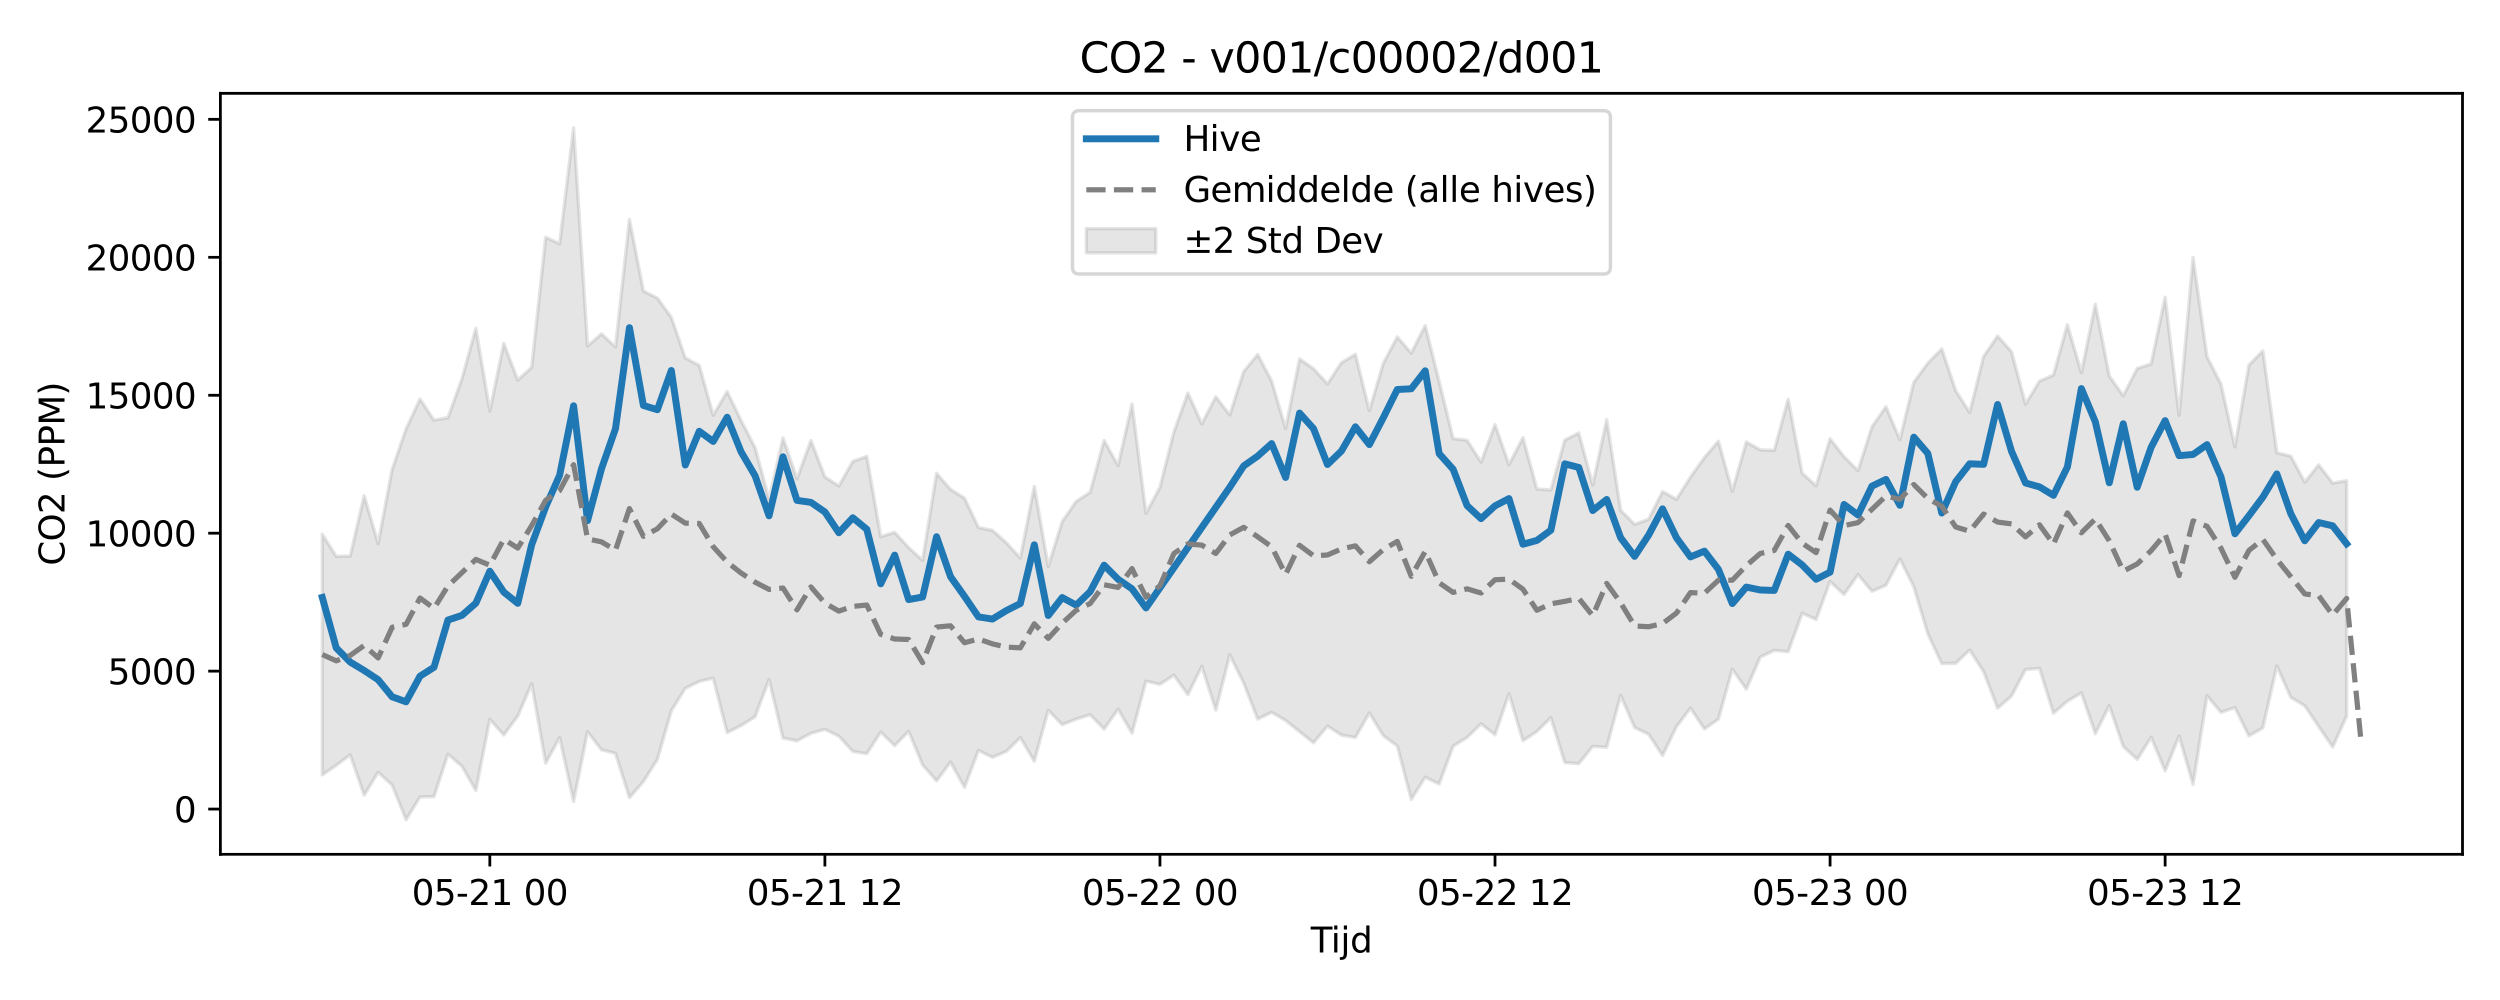 <?xml version="1.0" encoding="utf-8" standalone="no"?>
<!DOCTYPE svg PUBLIC "-//W3C//DTD SVG 1.1//EN"
  "http://www.w3.org/Graphics/SVG/1.1/DTD/svg11.dtd">
<svg xmlns:xlink="http://www.w3.org/1999/xlink" width="720pt" height="288pt" viewBox="0 0 720 288" xmlns="http://www.w3.org/2000/svg" version="1.1">
 <defs>
  <style type="text/css">*{stroke-linejoin: round; stroke-linecap: butt}</style>
 </defs>
 <g id="figure_1">
  <g id="patch_1">
   <path d="M 0 288 
L 720 288 
L 720 0 
L 0 0 
z
" style="fill: #ffffff"/>
  </g>
  <g id="axes_1">
   <g id="patch_2">
    <path d="M 63.47 246.04 
L 709.2 246.04 
L 709.2 26.88 
L 63.47 26.88 
z
" style="fill: #ffffff"/>
   </g>
   <g id="FillBetweenPolyCollection_1">
    <defs>
     <path id="m0f73139c60" d="M 92.821 -134.131 
L 92.821 -64.833 
L 96.842 -67.596 
L 100.863 -70.6 
L 104.884 -58.999 
L 108.904 -65.583 
L 112.925 -61.902 
L 116.946 -51.922 
L 120.967 -58.474 
L 124.987 -58.574 
L 129.008 -70.798 
L 133.029 -67.307 
L 137.049 -60.344 
L 141.07 -80.841 
L 145.091 -76.312 
L 149.112 -81.782 
L 153.132 -91.081 
L 157.153 -68.21 
L 161.174 -75.585 
L 165.195 -57.185 
L 169.215 -77.263 
L 173.236 -72.052 
L 177.257 -71.029 
L 181.278 -58.283 
L 185.298 -62.899 
L 189.319 -69.274 
L 193.34 -83.303 
L 197.36 -89.756 
L 201.381 -91.736 
L 205.402 -92.7 
L 209.423 -77.012 
L 213.443 -79.043 
L 217.464 -81.582 
L 221.485 -92.284 
L 225.506 -75.438 
L 229.526 -74.632 
L 233.547 -76.808 
L 237.568 -77.941 
L 241.589 -75.975 
L 245.609 -71.598 
L 249.63 -70.934 
L 253.651 -77.173 
L 257.671 -73.251 
L 261.692 -77.37 
L 265.713 -67.697 
L 269.734 -63.11 
L 273.754 -68.499 
L 277.775 -61.257 
L 281.796 -71.893 
L 285.817 -69.884 
L 289.837 -71.6 
L 293.858 -75.577 
L 297.879 -68.783 
L 301.9 -83.441 
L 305.92 -79.294 
L 309.941 -80.9 
L 313.962 -82.152 
L 317.983 -78.029 
L 322.003 -83.745 
L 326.024 -76.859 
L 330.045 -91.837 
L 334.065 -90.915 
L 338.086 -93.556 
L 342.107 -87.937 
L 346.128 -96.091 
L 350.148 -83.481 
L 354.169 -99.398 
L 358.19 -91.257 
L 362.211 -80.893 
L 366.231 -82.843 
L 370.252 -80.51 
L 374.273 -77.289 
L 378.294 -74.078 
L 382.314 -78.895 
L 386.335 -76.293 
L 390.356 -75.614 
L 394.376 -82.674 
L 398.397 -76.112 
L 402.418 -73.192 
L 406.439 -57.764 
L 410.459 -64.152 
L 414.48 -62.203 
L 418.501 -73.1 
L 422.522 -75.61 
L 426.542 -79.529 
L 430.563 -76.381 
L 434.584 -88.206 
L 438.605 -74.687 
L 442.625 -77.323 
L 446.646 -81.313 
L 450.667 -68.361 
L 454.687 -68.074 
L 458.708 -73.038 
L 462.729 -72.796 
L 466.75 -87.736 
L 470.77 -78.456 
L 474.791 -76.563 
L 478.812 -70.4 
L 482.833 -78.723 
L 486.853 -84.074 
L 490.874 -78.067 
L 494.895 -80.875 
L 498.916 -95.287 
L 502.936 -89.508 
L 506.957 -98.753 
L 510.978 -100.675 
L 514.999 -100.31 
L 519.019 -111.386 
L 523.04 -109.603 
L 527.061 -120.545 
L 531.081 -116.781 
L 535.102 -122.515 
L 539.123 -117.712 
L 543.144 -119.445 
L 547.164 -127.027 
L 551.185 -119.003 
L 555.206 -105.485 
L 559.227 -96.894 
L 563.247 -96.974 
L 567.268 -100.795 
L 571.289 -94.563 
L 575.31 -84.042 
L 579.33 -87.558 
L 583.351 -95.163 
L 587.372 -95.51 
L 591.392 -82.598 
L 595.413 -86.057 
L 599.434 -88.437 
L 603.455 -76.693 
L 607.475 -84.758 
L 611.496 -73.008 
L 615.517 -69.289 
L 619.538 -75.658 
L 623.558 -65.997 
L 627.579 -76.038 
L 631.6 -62.093 
L 635.621 -87.605 
L 639.641 -82.86 
L 643.662 -84.189 
L 647.683 -76.063 
L 651.703 -78.372 
L 655.724 -96.195 
L 659.745 -87.16 
L 663.766 -84.752 
L 667.786 -78.768 
L 671.807 -72.855 
L 675.828 -81.743 
L 675.828 -149.561 
L 675.828 -149.561 
L 671.807 -148.866 
L 667.786 -154.112 
L 663.766 -149.153 
L 659.745 -156.622 
L 655.724 -157.617 
L 651.703 -186.95 
L 647.683 -182.865 
L 643.662 -159.282 
L 639.641 -177.389 
L 635.621 -185.242 
L 631.6 -213.871 
L 627.579 -168.417 
L 623.558 -202.408 
L 619.538 -183.195 
L 615.517 -181.873 
L 611.496 -174.006 
L 607.475 -179.712 
L 603.455 -200.389 
L 599.434 -180.67 
L 595.413 -194.494 
L 591.392 -179.974 
L 587.372 -178.218 
L 583.351 -171.608 
L 579.33 -186.688 
L 575.31 -191.237 
L 571.289 -185.329 
L 567.268 -169.21 
L 563.247 -175.492 
L 559.227 -187.507 
L 555.206 -183.383 
L 551.185 -177.898 
L 547.164 -161.357 
L 543.144 -170.859 
L 539.123 -165.045 
L 535.102 -152.453 
L 531.081 -156.464 
L 527.061 -161.631 
L 523.04 -148.089 
L 519.019 -151.726 
L 514.999 -173 
L 510.978 -158.283 
L 506.957 -158.438 
L 502.936 -160.697 
L 498.916 -146.526 
L 494.895 -160.918 
L 490.874 -156.224 
L 486.853 -150.588 
L 482.833 -144.183 
L 478.812 -146.429 
L 474.791 -138.442 
L 470.77 -136.995 
L 466.75 -141.054 
L 462.729 -167.151 
L 458.708 -148.317 
L 454.687 -163.293 
L 450.667 -161.252 
L 446.646 -146.895 
L 442.625 -147.174 
L 438.605 -161.939 
L 434.584 -154.189 
L 430.563 -165.699 
L 426.542 -154.893 
L 422.522 -161.218 
L 418.501 -161.662 
L 414.48 -178.136 
L 410.459 -194.234 
L 406.439 -186.279 
L 402.418 -190.959 
L 398.397 -183.366 
L 394.376 -169.753 
L 390.356 -185.963 
L 386.335 -183.54 
L 382.314 -177.44 
L 378.294 -181.798 
L 374.273 -184.623 
L 370.252 -164.615 
L 366.231 -178.23 
L 362.211 -185.917 
L 358.19 -181.015 
L 354.169 -168.493 
L 350.148 -173.719 
L 346.128 -165.903 
L 342.107 -174.798 
L 338.086 -163.606 
L 334.065 -147.669 
L 330.045 -140.154 
L 326.024 -171.623 
L 322.003 -153.912 
L 317.983 -161.13 
L 313.962 -146.225 
L 309.941 -143.587 
L 305.92 -137.784 
L 301.9 -124.871 
L 297.879 -147.904 
L 293.858 -127.271 
L 289.837 -131.686 
L 285.817 -135.248 
L 281.796 -136.066 
L 277.775 -144.53 
L 273.754 -147.051 
L 269.734 -151.694 
L 265.713 -126.619 
L 261.692 -130.286 
L 257.671 -134.681 
L 253.651 -133.433 
L 249.63 -156.575 
L 245.609 -155.11 
L 241.589 -148.041 
L 237.568 -150.646 
L 233.547 -161.128 
L 229.526 -150.08 
L 225.506 -161.858 
L 221.485 -144.215 
L 217.464 -159.091 
L 213.443 -166.874 
L 209.423 -175.227 
L 205.402 -168.404 
L 201.381 -182.761 
L 197.36 -184.922 
L 193.34 -196.602 
L 189.319 -202.139 
L 185.298 -204.184 
L 181.278 -224.78 
L 177.257 -188.059 
L 173.236 -191.837 
L 169.215 -188.343 
L 165.195 -251.158 
L 161.174 -217.798 
L 157.153 -219.652 
L 153.132 -182.196 
L 149.112 -178.53 
L 145.091 -189.09 
L 141.07 -169.601 
L 137.049 -193.434 
L 133.029 -178.848 
L 129.008 -167.716 
L 124.987 -166.993 
L 120.967 -173.071 
L 116.946 -164.456 
L 112.925 -152.783 
L 108.904 -131.443 
L 104.884 -145.233 
L 100.863 -127.873 
L 96.842 -127.759 
L 92.821 -134.131 
z
" style="stroke: #808080; stroke-opacity: 0.2"/>
    </defs>
    <g clip-path="url(#p9bac4e080b)">
     <use xlink:href="#m0f73139c60" x="0" y="288" style="fill: #808080; fill-opacity: 0.2; stroke: #808080; stroke-opacity: 0.2"/>
    </g>
   </g>
   <g id="matplotlib.axis_1">
    <g id="xtick_1">
     <g id="line2d_1">
      <defs>
       <path id="mb69c4fa559" d="M 0 0 
L 0 3.5 
" style="stroke: #000000; stroke-width: 0.8"/>
      </defs>
      <g>
       <use xlink:href="#mb69c4fa559" x="141.07" y="246.04" style="stroke: #000000; stroke-width: 0.8"/>
      </g>
     </g>
     <g id="text_1">
      <!-- 05-21 00 -->
      <g transform="translate(118.59 260.638) scale(0.1 -0.1)">
       <defs>
        <path id="DejaVuSans-30" d="M 2034 4250 
Q 1547 4250 1301 3770 
Q 1056 3291 1056 2328 
Q 1056 1369 1301 889 
Q 1547 409 2034 409 
Q 2525 409 2770 889 
Q 3016 1369 3016 2328 
Q 3016 3291 2770 3770 
Q 2525 4250 2034 4250 
z
M 2034 4750 
Q 2819 4750 3233 4129 
Q 3647 3509 3647 2328 
Q 3647 1150 3233 529 
Q 2819 -91 2034 -91 
Q 1250 -91 836 529 
Q 422 1150 422 2328 
Q 422 3509 836 4129 
Q 1250 4750 2034 4750 
z
" transform="scale(0.016)"/>
        <path id="DejaVuSans-35" d="M 691 4666 
L 3169 4666 
L 3169 4134 
L 1269 4134 
L 1269 2991 
Q 1406 3038 1543 3061 
Q 1681 3084 1819 3084 
Q 2600 3084 3056 2656 
Q 3513 2228 3513 1497 
Q 3513 744 3044 326 
Q 2575 -91 1722 -91 
Q 1428 -91 1123 -41 
Q 819 9 494 109 
L 494 744 
Q 775 591 1075 516 
Q 1375 441 1709 441 
Q 2250 441 2565 725 
Q 2881 1009 2881 1497 
Q 2881 1984 2565 2268 
Q 2250 2553 1709 2553 
Q 1456 2553 1204 2497 
Q 953 2441 691 2322 
L 691 4666 
z
" transform="scale(0.016)"/>
        <path id="DejaVuSans-2d" d="M 313 2009 
L 1997 2009 
L 1997 1497 
L 313 1497 
L 313 2009 
z
" transform="scale(0.016)"/>
        <path id="DejaVuSans-32" d="M 1228 531 
L 3431 531 
L 3431 0 
L 469 0 
L 469 531 
Q 828 903 1448 1529 
Q 2069 2156 2228 2338 
Q 2531 2678 2651 2914 
Q 2772 3150 2772 3378 
Q 2772 3750 2511 3984 
Q 2250 4219 1831 4219 
Q 1534 4219 1204 4116 
Q 875 4013 500 3803 
L 500 4441 
Q 881 4594 1212 4672 
Q 1544 4750 1819 4750 
Q 2544 4750 2975 4387 
Q 3406 4025 3406 3419 
Q 3406 3131 3298 2873 
Q 3191 2616 2906 2266 
Q 2828 2175 2409 1742 
Q 1991 1309 1228 531 
z
" transform="scale(0.016)"/>
        <path id="DejaVuSans-31" d="M 794 531 
L 1825 531 
L 1825 4091 
L 703 3866 
L 703 4441 
L 1819 4666 
L 2450 4666 
L 2450 531 
L 3481 531 
L 3481 0 
L 794 0 
L 794 531 
z
" transform="scale(0.016)"/>
        <path id="DejaVuSans-20" transform="scale(0.016)"/>
       </defs>
       <use xlink:href="#DejaVuSans-30"/>
       <use xlink:href="#DejaVuSans-35" transform="translate(63.623 0)"/>
       <use xlink:href="#DejaVuSans-2d" transform="translate(127.246 0)"/>
       <use xlink:href="#DejaVuSans-32" transform="translate(163.33 0)"/>
       <use xlink:href="#DejaVuSans-31" transform="translate(226.953 0)"/>
       <use xlink:href="#DejaVuSans-20" transform="translate(290.576 0)"/>
       <use xlink:href="#DejaVuSans-30" transform="translate(322.363 0)"/>
       <use xlink:href="#DejaVuSans-30" transform="translate(385.986 0)"/>
      </g>
     </g>
    </g>
    <g id="xtick_2">
     <g id="line2d_2">
      <g>
       <use xlink:href="#mb69c4fa559" x="237.568" y="246.04" style="stroke: #000000; stroke-width: 0.8"/>
      </g>
     </g>
     <g id="text_2">
      <!-- 05-21 12 -->
      <g transform="translate(215.087 260.638) scale(0.1 -0.1)">
       <use xlink:href="#DejaVuSans-30"/>
       <use xlink:href="#DejaVuSans-35" transform="translate(63.623 0)"/>
       <use xlink:href="#DejaVuSans-2d" transform="translate(127.246 0)"/>
       <use xlink:href="#DejaVuSans-32" transform="translate(163.33 0)"/>
       <use xlink:href="#DejaVuSans-31" transform="translate(226.953 0)"/>
       <use xlink:href="#DejaVuSans-20" transform="translate(290.576 0)"/>
       <use xlink:href="#DejaVuSans-31" transform="translate(322.363 0)"/>
       <use xlink:href="#DejaVuSans-32" transform="translate(385.986 0)"/>
      </g>
     </g>
    </g>
    <g id="xtick_3">
     <g id="line2d_3">
      <g>
       <use xlink:href="#mb69c4fa559" x="334.065" y="246.04" style="stroke: #000000; stroke-width: 0.8"/>
      </g>
     </g>
     <g id="text_3">
      <!-- 05-22 00 -->
      <g transform="translate(311.585 260.638) scale(0.1 -0.1)">
       <use xlink:href="#DejaVuSans-30"/>
       <use xlink:href="#DejaVuSans-35" transform="translate(63.623 0)"/>
       <use xlink:href="#DejaVuSans-2d" transform="translate(127.246 0)"/>
       <use xlink:href="#DejaVuSans-32" transform="translate(163.33 0)"/>
       <use xlink:href="#DejaVuSans-32" transform="translate(226.953 0)"/>
       <use xlink:href="#DejaVuSans-20" transform="translate(290.576 0)"/>
       <use xlink:href="#DejaVuSans-30" transform="translate(322.363 0)"/>
       <use xlink:href="#DejaVuSans-30" transform="translate(385.986 0)"/>
      </g>
     </g>
    </g>
    <g id="xtick_4">
     <g id="line2d_4">
      <g>
       <use xlink:href="#mb69c4fa559" x="430.563" y="246.04" style="stroke: #000000; stroke-width: 0.8"/>
      </g>
     </g>
     <g id="text_4">
      <!-- 05-22 12 -->
      <g transform="translate(408.083 260.638) scale(0.1 -0.1)">
       <use xlink:href="#DejaVuSans-30"/>
       <use xlink:href="#DejaVuSans-35" transform="translate(63.623 0)"/>
       <use xlink:href="#DejaVuSans-2d" transform="translate(127.246 0)"/>
       <use xlink:href="#DejaVuSans-32" transform="translate(163.33 0)"/>
       <use xlink:href="#DejaVuSans-32" transform="translate(226.953 0)"/>
       <use xlink:href="#DejaVuSans-20" transform="translate(290.576 0)"/>
       <use xlink:href="#DejaVuSans-31" transform="translate(322.363 0)"/>
       <use xlink:href="#DejaVuSans-32" transform="translate(385.986 0)"/>
      </g>
     </g>
    </g>
    <g id="xtick_5">
     <g id="line2d_5">
      <g>
       <use xlink:href="#mb69c4fa559" x="527.061" y="246.04" style="stroke: #000000; stroke-width: 0.8"/>
      </g>
     </g>
     <g id="text_5">
      <!-- 05-23 00 -->
      <g transform="translate(504.58 260.638) scale(0.1 -0.1)">
       <defs>
        <path id="DejaVuSans-33" d="M 2597 2516 
Q 3050 2419 3304 2112 
Q 3559 1806 3559 1356 
Q 3559 666 3084 287 
Q 2609 -91 1734 -91 
Q 1441 -91 1130 -33 
Q 819 25 488 141 
L 488 750 
Q 750 597 1062 519 
Q 1375 441 1716 441 
Q 2309 441 2620 675 
Q 2931 909 2931 1356 
Q 2931 1769 2642 2001 
Q 2353 2234 1838 2234 
L 1294 2234 
L 1294 2753 
L 1863 2753 
Q 2328 2753 2575 2939 
Q 2822 3125 2822 3475 
Q 2822 3834 2567 4026 
Q 2313 4219 1838 4219 
Q 1578 4219 1281 4162 
Q 984 4106 628 3988 
L 628 4550 
Q 988 4650 1302 4700 
Q 1616 4750 1894 4750 
Q 2613 4750 3031 4423 
Q 3450 4097 3450 3541 
Q 3450 3153 3228 2886 
Q 3006 2619 2597 2516 
z
" transform="scale(0.016)"/>
       </defs>
       <use xlink:href="#DejaVuSans-30"/>
       <use xlink:href="#DejaVuSans-35" transform="translate(63.623 0)"/>
       <use xlink:href="#DejaVuSans-2d" transform="translate(127.246 0)"/>
       <use xlink:href="#DejaVuSans-32" transform="translate(163.33 0)"/>
       <use xlink:href="#DejaVuSans-33" transform="translate(226.953 0)"/>
       <use xlink:href="#DejaVuSans-20" transform="translate(290.576 0)"/>
       <use xlink:href="#DejaVuSans-30" transform="translate(322.363 0)"/>
       <use xlink:href="#DejaVuSans-30" transform="translate(385.986 0)"/>
      </g>
     </g>
    </g>
    <g id="xtick_6">
     <g id="line2d_6">
      <g>
       <use xlink:href="#mb69c4fa559" x="623.558" y="246.04" style="stroke: #000000; stroke-width: 0.8"/>
      </g>
     </g>
     <g id="text_6">
      <!-- 05-23 12 -->
      <g transform="translate(601.078 260.638) scale(0.1 -0.1)">
       <use xlink:href="#DejaVuSans-30"/>
       <use xlink:href="#DejaVuSans-35" transform="translate(63.623 0)"/>
       <use xlink:href="#DejaVuSans-2d" transform="translate(127.246 0)"/>
       <use xlink:href="#DejaVuSans-32" transform="translate(163.33 0)"/>
       <use xlink:href="#DejaVuSans-33" transform="translate(226.953 0)"/>
       <use xlink:href="#DejaVuSans-20" transform="translate(290.576 0)"/>
       <use xlink:href="#DejaVuSans-31" transform="translate(322.363 0)"/>
       <use xlink:href="#DejaVuSans-32" transform="translate(385.986 0)"/>
      </g>
     </g>
    </g>
    <g id="text_7">
     <!-- Tijd -->
     <g transform="translate(377.485 274.317) scale(0.1 -0.1)">
      <defs>
       <path id="DejaVuSans-54" d="M -19 4666 
L 3928 4666 
L 3928 4134 
L 2272 4134 
L 2272 0 
L 1638 0 
L 1638 4134 
L -19 4134 
L -19 4666 
z
" transform="scale(0.016)"/>
       <path id="DejaVuSans-69" d="M 603 3500 
L 1178 3500 
L 1178 0 
L 603 0 
L 603 3500 
z
M 603 4863 
L 1178 4863 
L 1178 4134 
L 603 4134 
L 603 4863 
z
" transform="scale(0.016)"/>
       <path id="DejaVuSans-6a" d="M 603 3500 
L 1178 3500 
L 1178 -63 
Q 1178 -731 923 -1031 
Q 669 -1331 103 -1331 
L -116 -1331 
L -116 -844 
L 38 -844 
Q 366 -844 484 -692 
Q 603 -541 603 -63 
L 603 3500 
z
M 603 4863 
L 1178 4863 
L 1178 4134 
L 603 4134 
L 603 4863 
z
" transform="scale(0.016)"/>
       <path id="DejaVuSans-64" d="M 2906 2969 
L 2906 4863 
L 3481 4863 
L 3481 0 
L 2906 0 
L 2906 525 
Q 2725 213 2448 61 
Q 2172 -91 1784 -91 
Q 1150 -91 751 415 
Q 353 922 353 1747 
Q 353 2572 751 3078 
Q 1150 3584 1784 3584 
Q 2172 3584 2448 3432 
Q 2725 3281 2906 2969 
z
M 947 1747 
Q 947 1113 1208 752 
Q 1469 391 1925 391 
Q 2381 391 2643 752 
Q 2906 1113 2906 1747 
Q 2906 2381 2643 2742 
Q 2381 3103 1925 3103 
Q 1469 3103 1208 2742 
Q 947 2381 947 1747 
z
" transform="scale(0.016)"/>
      </defs>
      <use xlink:href="#DejaVuSans-54"/>
      <use xlink:href="#DejaVuSans-69" transform="translate(57.959 0)"/>
      <use xlink:href="#DejaVuSans-6a" transform="translate(85.742 0)"/>
      <use xlink:href="#DejaVuSans-64" transform="translate(113.525 0)"/>
     </g>
    </g>
   </g>
   <g id="matplotlib.axis_2">
    <g id="ytick_1">
     <g id="line2d_7">
      <defs>
       <path id="mbfc52d4a1c" d="M 0 0 
L -3.5 0 
" style="stroke: #000000; stroke-width: 0.8"/>
      </defs>
      <g>
       <use xlink:href="#mbfc52d4a1c" x="63.47" y="233.017" style="stroke: #000000; stroke-width: 0.8"/>
      </g>
     </g>
     <g id="text_8">
      <!-- 0 -->
      <g transform="translate(50.108 236.816) scale(0.1 -0.1)">
       <use xlink:href="#DejaVuSans-30"/>
      </g>
     </g>
    </g>
    <g id="ytick_2">
     <g id="line2d_8">
      <g>
       <use xlink:href="#mbfc52d4a1c" x="63.47" y="193.288" style="stroke: #000000; stroke-width: 0.8"/>
      </g>
     </g>
     <g id="text_9">
      <!-- 5000 -->
      <g transform="translate(31.02 197.087) scale(0.1 -0.1)">
       <use xlink:href="#DejaVuSans-35"/>
       <use xlink:href="#DejaVuSans-30" transform="translate(63.623 0)"/>
       <use xlink:href="#DejaVuSans-30" transform="translate(127.246 0)"/>
       <use xlink:href="#DejaVuSans-30" transform="translate(190.869 0)"/>
      </g>
     </g>
    </g>
    <g id="ytick_3">
     <g id="line2d_9">
      <g>
       <use xlink:href="#mbfc52d4a1c" x="63.47" y="153.559" style="stroke: #000000; stroke-width: 0.8"/>
      </g>
     </g>
     <g id="text_10">
      <!-- 10000 -->
      <g transform="translate(24.657 157.359) scale(0.1 -0.1)">
       <use xlink:href="#DejaVuSans-31"/>
       <use xlink:href="#DejaVuSans-30" transform="translate(63.623 0)"/>
       <use xlink:href="#DejaVuSans-30" transform="translate(127.246 0)"/>
       <use xlink:href="#DejaVuSans-30" transform="translate(190.869 0)"/>
       <use xlink:href="#DejaVuSans-30" transform="translate(254.492 0)"/>
      </g>
     </g>
    </g>
    <g id="ytick_4">
     <g id="line2d_10">
      <g>
       <use xlink:href="#mbfc52d4a1c" x="63.47" y="113.831" style="stroke: #000000; stroke-width: 0.8"/>
      </g>
     </g>
     <g id="text_11">
      <!-- 15000 -->
      <g transform="translate(24.657 117.63) scale(0.1 -0.1)">
       <use xlink:href="#DejaVuSans-31"/>
       <use xlink:href="#DejaVuSans-35" transform="translate(63.623 0)"/>
       <use xlink:href="#DejaVuSans-30" transform="translate(127.246 0)"/>
       <use xlink:href="#DejaVuSans-30" transform="translate(190.869 0)"/>
       <use xlink:href="#DejaVuSans-30" transform="translate(254.492 0)"/>
      </g>
     </g>
    </g>
    <g id="ytick_5">
     <g id="line2d_11">
      <g>
       <use xlink:href="#mbfc52d4a1c" x="63.47" y="74.102" style="stroke: #000000; stroke-width: 0.8"/>
      </g>
     </g>
     <g id="text_12">
      <!-- 20000 -->
      <g transform="translate(24.657 77.902) scale(0.1 -0.1)">
       <use xlink:href="#DejaVuSans-32"/>
       <use xlink:href="#DejaVuSans-30" transform="translate(63.623 0)"/>
       <use xlink:href="#DejaVuSans-30" transform="translate(127.246 0)"/>
       <use xlink:href="#DejaVuSans-30" transform="translate(190.869 0)"/>
       <use xlink:href="#DejaVuSans-30" transform="translate(254.492 0)"/>
      </g>
     </g>
    </g>
    <g id="ytick_6">
     <g id="line2d_12">
      <g>
       <use xlink:href="#mbfc52d4a1c" x="63.47" y="34.374" style="stroke: #000000; stroke-width: 0.8"/>
      </g>
     </g>
     <g id="text_13">
      <!-- 25000 -->
      <g transform="translate(24.657 38.173) scale(0.1 -0.1)">
       <use xlink:href="#DejaVuSans-32"/>
       <use xlink:href="#DejaVuSans-35" transform="translate(63.623 0)"/>
       <use xlink:href="#DejaVuSans-30" transform="translate(127.246 0)"/>
       <use xlink:href="#DejaVuSans-30" transform="translate(190.869 0)"/>
       <use xlink:href="#DejaVuSans-30" transform="translate(254.492 0)"/>
      </g>
     </g>
    </g>
    <g id="text_14">
     <!-- CO2 (PPM) -->
     <g transform="translate(18.578 162.903) rotate(-90) scale(0.1 -0.1)">
      <defs>
       <path id="DejaVuSans-43" d="M 4122 4306 
L 4122 3641 
Q 3803 3938 3442 4084 
Q 3081 4231 2675 4231 
Q 1875 4231 1450 3742 
Q 1025 3253 1025 2328 
Q 1025 1406 1450 917 
Q 1875 428 2675 428 
Q 3081 428 3442 575 
Q 3803 722 4122 1019 
L 4122 359 
Q 3791 134 3420 21 
Q 3050 -91 2638 -91 
Q 1578 -91 968 557 
Q 359 1206 359 2328 
Q 359 3453 968 4101 
Q 1578 4750 2638 4750 
Q 3056 4750 3426 4639 
Q 3797 4528 4122 4306 
z
" transform="scale(0.016)"/>
       <path id="DejaVuSans-4f" d="M 2522 4238 
Q 1834 4238 1429 3725 
Q 1025 3213 1025 2328 
Q 1025 1447 1429 934 
Q 1834 422 2522 422 
Q 3209 422 3611 934 
Q 4013 1447 4013 2328 
Q 4013 3213 3611 3725 
Q 3209 4238 2522 4238 
z
M 2522 4750 
Q 3503 4750 4090 4092 
Q 4678 3434 4678 2328 
Q 4678 1225 4090 567 
Q 3503 -91 2522 -91 
Q 1538 -91 948 565 
Q 359 1222 359 2328 
Q 359 3434 948 4092 
Q 1538 4750 2522 4750 
z
" transform="scale(0.016)"/>
       <path id="DejaVuSans-28" d="M 1984 4856 
Q 1566 4138 1362 3434 
Q 1159 2731 1159 2009 
Q 1159 1288 1364 580 
Q 1569 -128 1984 -844 
L 1484 -844 
Q 1016 -109 783 600 
Q 550 1309 550 2009 
Q 550 2706 781 3412 
Q 1013 4119 1484 4856 
L 1984 4856 
z
" transform="scale(0.016)"/>
       <path id="DejaVuSans-50" d="M 1259 4147 
L 1259 2394 
L 2053 2394 
Q 2494 2394 2734 2622 
Q 2975 2850 2975 3272 
Q 2975 3691 2734 3919 
Q 2494 4147 2053 4147 
L 1259 4147 
z
M 628 4666 
L 2053 4666 
Q 2838 4666 3239 4311 
Q 3641 3956 3641 3272 
Q 3641 2581 3239 2228 
Q 2838 1875 2053 1875 
L 1259 1875 
L 1259 0 
L 628 0 
L 628 4666 
z
" transform="scale(0.016)"/>
       <path id="DejaVuSans-4d" d="M 628 4666 
L 1569 4666 
L 2759 1491 
L 3956 4666 
L 4897 4666 
L 4897 0 
L 4281 0 
L 4281 4097 
L 3078 897 
L 2444 897 
L 1241 4097 
L 1241 0 
L 628 0 
L 628 4666 
z
" transform="scale(0.016)"/>
       <path id="DejaVuSans-29" d="M 513 4856 
L 1013 4856 
Q 1481 4119 1714 3412 
Q 1947 2706 1947 2009 
Q 1947 1309 1714 600 
Q 1481 -109 1013 -844 
L 513 -844 
Q 928 -128 1133 580 
Q 1338 1288 1338 2009 
Q 1338 2731 1133 3434 
Q 928 4138 513 4856 
z
" transform="scale(0.016)"/>
      </defs>
      <use xlink:href="#DejaVuSans-43"/>
      <use xlink:href="#DejaVuSans-4f" transform="translate(69.824 0)"/>
      <use xlink:href="#DejaVuSans-32" transform="translate(148.535 0)"/>
      <use xlink:href="#DejaVuSans-20" transform="translate(212.158 0)"/>
      <use xlink:href="#DejaVuSans-28" transform="translate(243.945 0)"/>
      <use xlink:href="#DejaVuSans-50" transform="translate(282.959 0)"/>
      <use xlink:href="#DejaVuSans-50" transform="translate(343.262 0)"/>
      <use xlink:href="#DejaVuSans-4d" transform="translate(403.564 0)"/>
      <use xlink:href="#DejaVuSans-29" transform="translate(489.844 0)"/>
     </g>
    </g>
   </g>
   <g id="line2d_13">
    <path d="M 92.821 172.073 
L 96.842 186.608 
L 100.863 190.682 
L 104.884 193.105 
L 108.904 195.756 
L 112.925 200.678 
L 116.946 202.121 
L 120.967 194.731 
L 124.987 192.178 
L 129.008 178.565 
L 133.029 177.235 
L 137.049 173.704 
L 141.07 164.514 
L 145.091 170.529 
L 149.112 173.755 
L 153.132 156.849 
L 157.153 145.99 
L 161.174 136.873 
L 165.195 116.87 
L 169.215 149.941 
L 173.236 134.994 
L 177.257 123.477 
L 181.278 94.372 
L 185.298 116.773 
L 189.319 118 
L 193.34 106.709 
L 197.36 133.926 
L 201.381 124.211 
L 205.402 127.132 
L 209.423 120.164 
L 213.443 130.143 
L 217.464 137.016 
L 221.485 148.554 
L 225.506 131.566 
L 229.526 144.107 
L 233.547 144.679 
L 237.568 147.447 
L 241.589 153.432 
L 245.609 149.12 
L 249.63 152.436 
L 253.651 168.137 
L 257.671 159.882 
L 261.692 172.673 
L 265.713 171.938 
L 269.734 154.582 
L 273.754 166.087 
L 277.775 171.75 
L 281.796 177.667 
L 285.817 178.294 
L 289.837 175.837 
L 293.858 173.818 
L 297.879 156.905 
L 301.9 177.267 
L 305.92 172.097 
L 309.941 174.282 
L 313.962 170.399 
L 317.983 162.774 
L 322.003 166.816 
L 326.024 169.594 
L 330.045 175.08 
L 354.169 140.334 
L 358.19 134.18 
L 362.211 131.367 
L 366.231 127.754 
L 370.252 137.505 
L 374.273 118.964 
L 378.294 123.44 
L 382.314 133.775 
L 386.335 129.889 
L 390.356 122.918 
L 394.376 128.04 
L 398.397 120.28 
L 402.418 112.178 
L 406.439 111.972 
L 410.459 106.795 
L 414.48 130.644 
L 418.501 135.149 
L 422.522 145.635 
L 426.542 149.364 
L 430.563 145.688 
L 434.584 143.596 
L 438.605 156.738 
L 442.625 155.647 
L 446.646 152.693 
L 450.667 133.584 
L 454.687 134.629 
L 458.708 147.04 
L 462.729 143.85 
L 466.75 154.878 
L 470.77 160.234 
L 474.791 154.132 
L 478.812 146.546 
L 482.833 154.898 
L 486.853 160.393 
L 490.874 158.727 
L 494.895 163.966 
L 498.916 173.829 
L 502.936 169.085 
L 506.957 169.912 
L 510.978 170.049 
L 514.999 159.622 
L 519.019 162.7 
L 523.04 166.829 
L 527.061 164.776 
L 531.081 145.288 
L 535.102 148.31 
L 539.123 140.012 
L 543.144 138.079 
L 547.164 145.524 
L 551.185 125.908 
L 555.206 130.58 
L 559.227 147.748 
L 563.247 138.717 
L 567.268 133.576 
L 571.289 133.731 
L 575.31 116.493 
L 579.33 130.016 
L 583.351 139.101 
L 587.372 140.221 
L 591.392 142.654 
L 595.413 134.484 
L 599.434 111.908 
L 603.455 121.483 
L 607.475 139.039 
L 611.496 122.055 
L 615.517 140.325 
L 619.538 128.793 
L 623.558 121.146 
L 627.579 131.232 
L 631.6 130.88 
L 635.621 128.058 
L 639.641 137.337 
L 643.662 153.721 
L 647.683 148.548 
L 651.703 143.164 
L 655.724 136.497 
L 659.745 147.939 
L 663.766 155.741 
L 667.786 150.495 
L 671.807 151.434 
L 675.828 156.6 
L 675.828 156.6 
" clip-path="url(#p9bac4e080b)" style="fill: none; stroke: #1f77b4; stroke-width: 2; stroke-linecap: square"/>
   </g>
   <g id="line2d_14">
    <path d="M 92.821 188.518 
L 96.842 190.323 
L 100.863 188.763 
L 104.884 185.884 
L 108.904 189.487 
L 112.925 180.657 
L 116.946 179.811 
L 120.967 172.227 
L 124.987 175.217 
L 129.008 168.743 
L 137.049 161.111 
L 141.07 162.779 
L 145.091 155.299 
L 149.112 157.844 
L 153.132 151.362 
L 157.153 144.069 
L 161.174 141.308 
L 165.195 133.828 
L 169.215 155.197 
L 173.236 156.055 
L 177.257 158.456 
L 181.278 146.468 
L 185.298 154.458 
L 189.319 152.294 
L 193.34 148.048 
L 197.36 150.661 
L 201.381 150.752 
L 205.402 157.448 
L 209.423 161.88 
L 213.443 165.041 
L 217.464 167.664 
L 221.485 169.751 
L 225.506 169.352 
L 229.526 175.644 
L 233.547 169.032 
L 237.568 173.706 
L 241.589 175.992 
L 245.609 174.646 
L 249.63 174.246 
L 253.651 182.697 
L 257.671 184.034 
L 261.692 184.172 
L 265.713 190.842 
L 269.734 180.598 
L 273.754 180.225 
L 277.775 185.107 
L 281.796 184.02 
L 285.817 185.434 
L 289.837 186.357 
L 293.858 186.576 
L 297.879 179.657 
L 301.9 183.844 
L 305.92 179.461 
L 309.941 175.756 
L 313.962 173.811 
L 317.983 168.421 
L 322.003 169.171 
L 326.024 163.759 
L 330.045 172.004 
L 334.065 168.708 
L 338.086 159.419 
L 342.107 156.632 
L 346.128 157.003 
L 350.148 159.4 
L 354.169 154.055 
L 358.19 151.864 
L 362.211 154.595 
L 366.231 157.463 
L 370.252 165.438 
L 374.273 157.044 
L 378.294 160.062 
L 382.314 159.833 
L 386.335 158.083 
L 390.356 157.212 
L 394.376 161.786 
L 398.397 158.261 
L 402.418 155.925 
L 406.439 165.979 
L 410.459 158.807 
L 414.48 167.831 
L 418.501 170.619 
L 422.522 169.586 
L 426.542 170.789 
L 430.563 166.96 
L 434.584 166.803 
L 438.605 169.687 
L 442.625 175.752 
L 446.646 173.896 
L 450.667 173.193 
L 454.687 172.316 
L 458.708 177.323 
L 462.729 168.027 
L 466.75 173.605 
L 470.77 180.274 
L 474.791 180.498 
L 478.812 179.586 
L 482.833 176.547 
L 486.853 170.669 
L 490.874 170.854 
L 494.895 167.103 
L 498.916 167.093 
L 502.936 162.897 
L 506.957 159.404 
L 510.978 158.521 
L 514.999 151.345 
L 519.019 156.444 
L 523.04 159.154 
L 527.061 146.912 
L 531.081 151.377 
L 535.102 150.516 
L 543.144 142.848 
L 547.164 143.808 
L 551.185 139.549 
L 555.206 143.566 
L 559.227 145.799 
L 563.247 151.767 
L 567.268 152.998 
L 571.289 148.054 
L 575.31 150.361 
L 579.33 150.877 
L 583.351 154.615 
L 587.372 151.136 
L 591.392 156.714 
L 595.413 147.724 
L 599.434 153.446 
L 603.455 149.459 
L 607.475 155.765 
L 611.496 164.493 
L 615.517 162.419 
L 619.538 158.573 
L 623.558 153.797 
L 627.579 165.773 
L 631.6 150.018 
L 635.621 151.576 
L 639.641 157.876 
L 643.662 166.265 
L 647.683 158.536 
L 651.703 155.339 
L 655.724 161.094 
L 663.766 171.048 
L 667.786 171.56 
L 671.807 177.139 
L 675.828 172.348 
L 679.849 212.175 
L 679.849 212.175 
" clip-path="url(#p9bac4e080b)" style="fill: none; stroke-dasharray: 5.55,2.4; stroke-dashoffset: 0; stroke: #808080; stroke-width: 1.5"/>
   </g>
   <g id="patch_3">
    <path d="M 63.47 246.04 
L 63.47 26.88 
" style="fill: none; stroke: #000000; stroke-width: 0.8; stroke-linejoin: miter; stroke-linecap: square"/>
   </g>
   <g id="patch_4">
    <path d="M 709.2 246.04 
L 709.2 26.88 
" style="fill: none; stroke: #000000; stroke-width: 0.8; stroke-linejoin: miter; stroke-linecap: square"/>
   </g>
   <g id="patch_5">
    <path d="M 63.47 246.04 
L 709.2 246.04 
" style="fill: none; stroke: #000000; stroke-width: 0.8; stroke-linejoin: miter; stroke-linecap: square"/>
   </g>
   <g id="patch_6">
    <path d="M 63.47 26.88 
L 709.2 26.88 
" style="fill: none; stroke: #000000; stroke-width: 0.8; stroke-linejoin: miter; stroke-linecap: square"/>
   </g>
   <g id="text_15">
    <!-- CO2 - v001/c00002/d001 -->
    <g transform="translate(310.932 20.88) scale(0.12 -0.12)">
     <defs>
      <path id="DejaVuSans-76" d="M 191 3500 
L 800 3500 
L 1894 563 
L 2988 3500 
L 3597 3500 
L 2284 0 
L 1503 0 
L 191 3500 
z
" transform="scale(0.016)"/>
      <path id="DejaVuSans-2f" d="M 1625 4666 
L 2156 4666 
L 531 -594 
L 0 -594 
L 1625 4666 
z
" transform="scale(0.016)"/>
      <path id="DejaVuSans-63" d="M 3122 3366 
L 3122 2828 
Q 2878 2963 2633 3030 
Q 2388 3097 2138 3097 
Q 1578 3097 1268 2742 
Q 959 2388 959 1747 
Q 959 1106 1268 751 
Q 1578 397 2138 397 
Q 2388 397 2633 464 
Q 2878 531 3122 666 
L 3122 134 
Q 2881 22 2623 -34 
Q 2366 -91 2075 -91 
Q 1284 -91 818 406 
Q 353 903 353 1747 
Q 353 2603 823 3093 
Q 1294 3584 2113 3584 
Q 2378 3584 2631 3529 
Q 2884 3475 3122 3366 
z
" transform="scale(0.016)"/>
     </defs>
     <use xlink:href="#DejaVuSans-43"/>
     <use xlink:href="#DejaVuSans-4f" transform="translate(69.824 0)"/>
     <use xlink:href="#DejaVuSans-32" transform="translate(148.535 0)"/>
     <use xlink:href="#DejaVuSans-20" transform="translate(212.158 0)"/>
     <use xlink:href="#DejaVuSans-2d" transform="translate(243.945 0)"/>
     <use xlink:href="#DejaVuSans-20" transform="translate(280.029 0)"/>
     <use xlink:href="#DejaVuSans-76" transform="translate(311.816 0)"/>
     <use xlink:href="#DejaVuSans-30" transform="translate(370.996 0)"/>
     <use xlink:href="#DejaVuSans-30" transform="translate(434.619 0)"/>
     <use xlink:href="#DejaVuSans-31" transform="translate(498.242 0)"/>
     <use xlink:href="#DejaVuSans-2f" transform="translate(561.865 0)"/>
     <use xlink:href="#DejaVuSans-63" transform="translate(595.557 0)"/>
     <use xlink:href="#DejaVuSans-30" transform="translate(650.537 0)"/>
     <use xlink:href="#DejaVuSans-30" transform="translate(714.16 0)"/>
     <use xlink:href="#DejaVuSans-30" transform="translate(777.783 0)"/>
     <use xlink:href="#DejaVuSans-30" transform="translate(841.406 0)"/>
     <use xlink:href="#DejaVuSans-32" transform="translate(905.029 0)"/>
     <use xlink:href="#DejaVuSans-2f" transform="translate(968.652 0)"/>
     <use xlink:href="#DejaVuSans-64" transform="translate(1002.344 0)"/>
     <use xlink:href="#DejaVuSans-30" transform="translate(1065.82 0)"/>
     <use xlink:href="#DejaVuSans-30" transform="translate(1129.443 0)"/>
     <use xlink:href="#DejaVuSans-31" transform="translate(1193.066 0)"/>
    </g>
   </g>
   <g id="legend_1">
    <g id="patch_7">
     <path d="M 310.863 78.914 
L 461.807 78.914 
Q 463.807 78.914 463.807 76.914 
L 463.807 33.88 
Q 463.807 31.88 461.807 31.88 
L 310.863 31.88 
Q 308.863 31.88 308.863 33.88 
L 308.863 76.914 
Q 308.863 78.914 310.863 78.914 
z
" style="fill: #ffffff; opacity: 0.8; stroke: #cccccc; stroke-linejoin: miter"/>
    </g>
    <g id="line2d_15">
     <path d="M 312.863 39.978 
L 322.863 39.978 
L 332.863 39.978 
" style="fill: none; stroke: #1f77b4; stroke-width: 2; stroke-linecap: square"/>
    </g>
    <g id="text_16">
     <!-- Hive -->
     <g transform="translate(340.863 43.478) scale(0.1 -0.1)">
      <defs>
       <path id="DejaVuSans-48" d="M 628 4666 
L 1259 4666 
L 1259 2753 
L 3553 2753 
L 3553 4666 
L 4184 4666 
L 4184 0 
L 3553 0 
L 3553 2222 
L 1259 2222 
L 1259 0 
L 628 0 
L 628 4666 
z
" transform="scale(0.016)"/>
       <path id="DejaVuSans-65" d="M 3597 1894 
L 3597 1613 
L 953 1613 
Q 991 1019 1311 708 
Q 1631 397 2203 397 
Q 2534 397 2845 478 
Q 3156 559 3463 722 
L 3463 178 
Q 3153 47 2828 -22 
Q 2503 -91 2169 -91 
Q 1331 -91 842 396 
Q 353 884 353 1716 
Q 353 2575 817 3079 
Q 1281 3584 2069 3584 
Q 2775 3584 3186 3129 
Q 3597 2675 3597 1894 
z
M 3022 2063 
Q 3016 2534 2758 2815 
Q 2500 3097 2075 3097 
Q 1594 3097 1305 2825 
Q 1016 2553 972 2059 
L 3022 2063 
z
" transform="scale(0.016)"/>
      </defs>
      <use xlink:href="#DejaVuSans-48"/>
      <use xlink:href="#DejaVuSans-69" transform="translate(75.195 0)"/>
      <use xlink:href="#DejaVuSans-76" transform="translate(102.979 0)"/>
      <use xlink:href="#DejaVuSans-65" transform="translate(162.158 0)"/>
     </g>
    </g>
    <g id="line2d_16">
     <path d="M 312.863 54.657 
L 322.863 54.657 
L 332.863 54.657 
" style="fill: none; stroke-dasharray: 5.55,2.4; stroke-dashoffset: 0; stroke: #808080; stroke-width: 1.5"/>
    </g>
    <g id="text_17">
     <!-- Gemiddelde (alle hives) -->
     <g transform="translate(340.863 58.157) scale(0.1 -0.1)">
      <defs>
       <path id="DejaVuSans-47" d="M 3809 666 
L 3809 1919 
L 2778 1919 
L 2778 2438 
L 4434 2438 
L 4434 434 
Q 4069 175 3628 42 
Q 3188 -91 2688 -91 
Q 1594 -91 976 548 
Q 359 1188 359 2328 
Q 359 3472 976 4111 
Q 1594 4750 2688 4750 
Q 3144 4750 3555 4637 
Q 3966 4525 4313 4306 
L 4313 3634 
Q 3963 3931 3569 4081 
Q 3175 4231 2741 4231 
Q 1884 4231 1454 3753 
Q 1025 3275 1025 2328 
Q 1025 1384 1454 906 
Q 1884 428 2741 428 
Q 3075 428 3337 486 
Q 3600 544 3809 666 
z
" transform="scale(0.016)"/>
       <path id="DejaVuSans-6d" d="M 3328 2828 
Q 3544 3216 3844 3400 
Q 4144 3584 4550 3584 
Q 5097 3584 5394 3201 
Q 5691 2819 5691 2113 
L 5691 0 
L 5113 0 
L 5113 2094 
Q 5113 2597 4934 2840 
Q 4756 3084 4391 3084 
Q 3944 3084 3684 2787 
Q 3425 2491 3425 1978 
L 3425 0 
L 2847 0 
L 2847 2094 
Q 2847 2600 2669 2842 
Q 2491 3084 2119 3084 
Q 1678 3084 1418 2786 
Q 1159 2488 1159 1978 
L 1159 0 
L 581 0 
L 581 3500 
L 1159 3500 
L 1159 2956 
Q 1356 3278 1631 3431 
Q 1906 3584 2284 3584 
Q 2666 3584 2933 3390 
Q 3200 3197 3328 2828 
z
" transform="scale(0.016)"/>
       <path id="DejaVuSans-6c" d="M 603 4863 
L 1178 4863 
L 1178 0 
L 603 0 
L 603 4863 
z
" transform="scale(0.016)"/>
       <path id="DejaVuSans-61" d="M 2194 1759 
Q 1497 1759 1228 1600 
Q 959 1441 959 1056 
Q 959 750 1161 570 
Q 1363 391 1709 391 
Q 2188 391 2477 730 
Q 2766 1069 2766 1631 
L 2766 1759 
L 2194 1759 
z
M 3341 1997 
L 3341 0 
L 2766 0 
L 2766 531 
Q 2569 213 2275 61 
Q 1981 -91 1556 -91 
Q 1019 -91 701 211 
Q 384 513 384 1019 
Q 384 1609 779 1909 
Q 1175 2209 1959 2209 
L 2766 2209 
L 2766 2266 
Q 2766 2663 2505 2880 
Q 2244 3097 1772 3097 
Q 1472 3097 1187 3025 
Q 903 2953 641 2809 
L 641 3341 
Q 956 3463 1253 3523 
Q 1550 3584 1831 3584 
Q 2591 3584 2966 3190 
Q 3341 2797 3341 1997 
z
" transform="scale(0.016)"/>
       <path id="DejaVuSans-68" d="M 3513 2113 
L 3513 0 
L 2938 0 
L 2938 2094 
Q 2938 2591 2744 2837 
Q 2550 3084 2163 3084 
Q 1697 3084 1428 2787 
Q 1159 2491 1159 1978 
L 1159 0 
L 581 0 
L 581 4863 
L 1159 4863 
L 1159 2956 
Q 1366 3272 1645 3428 
Q 1925 3584 2291 3584 
Q 2894 3584 3203 3211 
Q 3513 2838 3513 2113 
z
" transform="scale(0.016)"/>
       <path id="DejaVuSans-73" d="M 2834 3397 
L 2834 2853 
Q 2591 2978 2328 3040 
Q 2066 3103 1784 3103 
Q 1356 3103 1142 2972 
Q 928 2841 928 2578 
Q 928 2378 1081 2264 
Q 1234 2150 1697 2047 
L 1894 2003 
Q 2506 1872 2764 1633 
Q 3022 1394 3022 966 
Q 3022 478 2636 193 
Q 2250 -91 1575 -91 
Q 1294 -91 989 -36 
Q 684 19 347 128 
L 347 722 
Q 666 556 975 473 
Q 1284 391 1588 391 
Q 1994 391 2212 530 
Q 2431 669 2431 922 
Q 2431 1156 2273 1281 
Q 2116 1406 1581 1522 
L 1381 1569 
Q 847 1681 609 1914 
Q 372 2147 372 2553 
Q 372 3047 722 3315 
Q 1072 3584 1716 3584 
Q 2034 3584 2315 3537 
Q 2597 3491 2834 3397 
z
" transform="scale(0.016)"/>
      </defs>
      <use xlink:href="#DejaVuSans-47"/>
      <use xlink:href="#DejaVuSans-65" transform="translate(77.49 0)"/>
      <use xlink:href="#DejaVuSans-6d" transform="translate(139.014 0)"/>
      <use xlink:href="#DejaVuSans-69" transform="translate(236.426 0)"/>
      <use xlink:href="#DejaVuSans-64" transform="translate(264.209 0)"/>
      <use xlink:href="#DejaVuSans-64" transform="translate(327.686 0)"/>
      <use xlink:href="#DejaVuSans-65" transform="translate(391.162 0)"/>
      <use xlink:href="#DejaVuSans-6c" transform="translate(452.686 0)"/>
      <use xlink:href="#DejaVuSans-64" transform="translate(480.469 0)"/>
      <use xlink:href="#DejaVuSans-65" transform="translate(543.945 0)"/>
      <use xlink:href="#DejaVuSans-20" transform="translate(605.469 0)"/>
      <use xlink:href="#DejaVuSans-28" transform="translate(637.256 0)"/>
      <use xlink:href="#DejaVuSans-61" transform="translate(676.27 0)"/>
      <use xlink:href="#DejaVuSans-6c" transform="translate(737.549 0)"/>
      <use xlink:href="#DejaVuSans-6c" transform="translate(765.332 0)"/>
      <use xlink:href="#DejaVuSans-65" transform="translate(793.115 0)"/>
      <use xlink:href="#DejaVuSans-20" transform="translate(854.639 0)"/>
      <use xlink:href="#DejaVuSans-68" transform="translate(886.426 0)"/>
      <use xlink:href="#DejaVuSans-69" transform="translate(949.805 0)"/>
      <use xlink:href="#DejaVuSans-76" transform="translate(977.588 0)"/>
      <use xlink:href="#DejaVuSans-65" transform="translate(1036.768 0)"/>
      <use xlink:href="#DejaVuSans-73" transform="translate(1098.291 0)"/>
      <use xlink:href="#DejaVuSans-29" transform="translate(1150.391 0)"/>
     </g>
    </g>
    <g id="patch_8">
     <path d="M 312.863 72.835 
L 332.863 72.835 
L 332.863 65.835 
L 312.863 65.835 
z
" style="fill: #808080; fill-opacity: 0.2; stroke: #808080; stroke-opacity: 0.2; stroke-linejoin: miter"/>
    </g>
    <g id="text_18">
     <!-- ±2 Std Dev -->
     <g transform="translate(340.863 72.835) scale(0.1 -0.1)">
      <defs>
       <path id="DejaVuSans-b1" d="M 2944 4013 
L 2944 2803 
L 4684 2803 
L 4684 2272 
L 2944 2272 
L 2944 1063 
L 2419 1063 
L 2419 2272 
L 678 2272 
L 678 2803 
L 2419 2803 
L 2419 4013 
L 2944 4013 
z
M 678 531 
L 4684 531 
L 4684 0 
L 678 0 
L 678 531 
z
" transform="scale(0.016)"/>
       <path id="DejaVuSans-53" d="M 3425 4513 
L 3425 3897 
Q 3066 4069 2747 4153 
Q 2428 4238 2131 4238 
Q 1616 4238 1336 4038 
Q 1056 3838 1056 3469 
Q 1056 3159 1242 3001 
Q 1428 2844 1947 2747 
L 2328 2669 
Q 3034 2534 3370 2195 
Q 3706 1856 3706 1288 
Q 3706 609 3251 259 
Q 2797 -91 1919 -91 
Q 1588 -91 1214 -16 
Q 841 59 441 206 
L 441 856 
Q 825 641 1194 531 
Q 1563 422 1919 422 
Q 2459 422 2753 634 
Q 3047 847 3047 1241 
Q 3047 1584 2836 1778 
Q 2625 1972 2144 2069 
L 1759 2144 
Q 1053 2284 737 2584 
Q 422 2884 422 3419 
Q 422 4038 858 4394 
Q 1294 4750 2059 4750 
Q 2388 4750 2728 4690 
Q 3069 4631 3425 4513 
z
" transform="scale(0.016)"/>
       <path id="DejaVuSans-74" d="M 1172 4494 
L 1172 3500 
L 2356 3500 
L 2356 3053 
L 1172 3053 
L 1172 1153 
Q 1172 725 1289 603 
Q 1406 481 1766 481 
L 2356 481 
L 2356 0 
L 1766 0 
Q 1100 0 847 248 
Q 594 497 594 1153 
L 594 3053 
L 172 3053 
L 172 3500 
L 594 3500 
L 594 4494 
L 1172 4494 
z
" transform="scale(0.016)"/>
       <path id="DejaVuSans-44" d="M 1259 4147 
L 1259 519 
L 2022 519 
Q 2988 519 3436 956 
Q 3884 1394 3884 2338 
Q 3884 3275 3436 3711 
Q 2988 4147 2022 4147 
L 1259 4147 
z
M 628 4666 
L 1925 4666 
Q 3281 4666 3915 4102 
Q 4550 3538 4550 2338 
Q 4550 1131 3912 565 
Q 3275 0 1925 0 
L 628 0 
L 628 4666 
z
" transform="scale(0.016)"/>
      </defs>
      <use xlink:href="#DejaVuSans-b1"/>
      <use xlink:href="#DejaVuSans-32" transform="translate(83.789 0)"/>
      <use xlink:href="#DejaVuSans-20" transform="translate(147.412 0)"/>
      <use xlink:href="#DejaVuSans-53" transform="translate(179.199 0)"/>
      <use xlink:href="#DejaVuSans-74" transform="translate(242.676 0)"/>
      <use xlink:href="#DejaVuSans-64" transform="translate(281.885 0)"/>
      <use xlink:href="#DejaVuSans-20" transform="translate(345.361 0)"/>
      <use xlink:href="#DejaVuSans-44" transform="translate(377.148 0)"/>
      <use xlink:href="#DejaVuSans-65" transform="translate(454.15 0)"/>
      <use xlink:href="#DejaVuSans-76" transform="translate(515.674 0)"/>
     </g>
    </g>
   </g>
  </g>
 </g>
 <defs>
  <clipPath id="p9bac4e080b">
   <rect x="63.47" y="26.88" width="645.73" height="219.16"/>
  </clipPath>
 </defs>
</svg>
